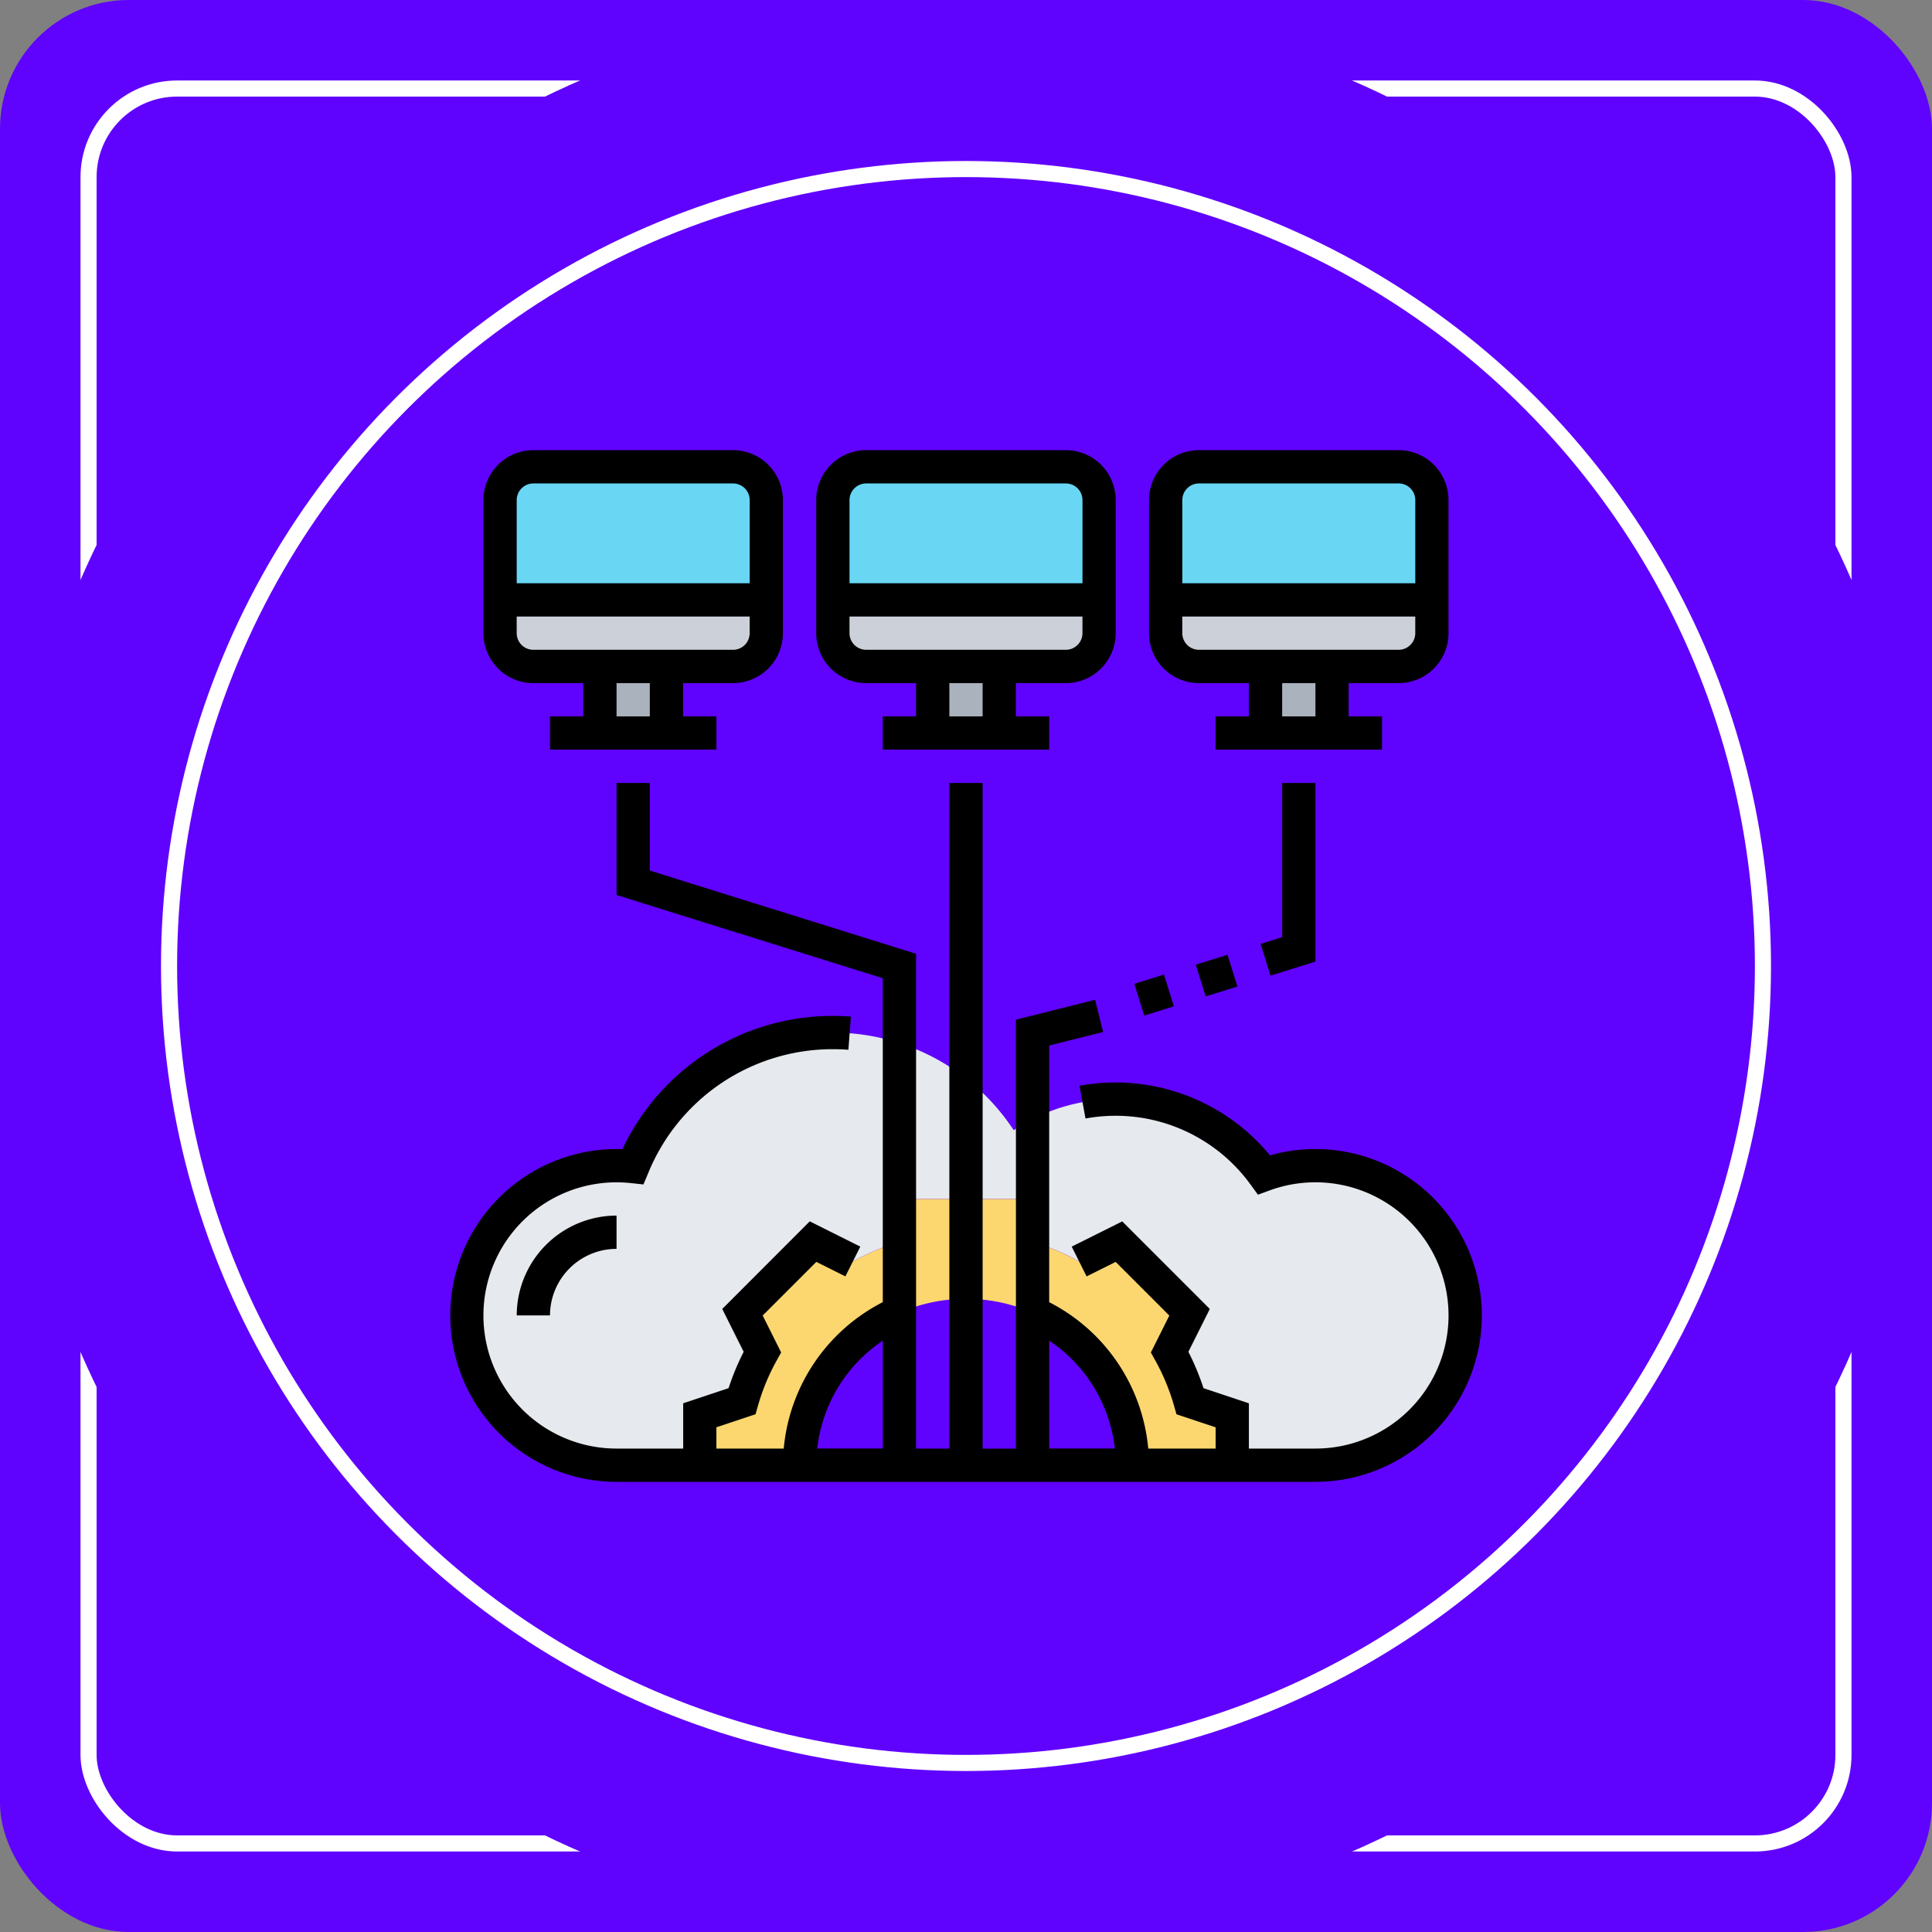 <svg xmlns="http://www.w3.org/2000/svg" width="120" height="120" viewBox="0 0 120 120">
  <rect x="0" y="0" width="120" height="120" fill="#808080" stroke="none"/>
  <g id="Group_1165152" data-name="Group 1165152" transform="translate(-64 -6445)">
    <rect id="Rectangle_402033" data-name="Rectangle 402033" width="120" height="120" rx="8" transform="translate(64 6445)" fill="#6003fe"/>
    <g id="Rectangle_412110" data-name="Rectangle 412110" transform="translate(69 6450)" fill="none" stroke="#fff" stroke-width="1">
      <rect width="110" height="110" rx="6" stroke="none"/>
      <rect x="0.5" y="0.5" width="109" height="109" rx="5.5" fill="none"/>
    </g>
    <g id="Group_1155336" data-name="Group 1155336" transform="translate(-325 -2)">
      <circle id="Ellipse_13473" data-name="Ellipse 13473" cx="60" cy="60" r="60" transform="translate(389 6447)" fill="#6003fe"/>
      <g id="Ellipse_13474" data-name="Ellipse 13474" transform="translate(399 6457)" fill="none" stroke="#fff" stroke-width="1">
        <circle cx="50" cy="50" r="50" stroke="none"/>
        <circle cx="50" cy="50" r="49.5" fill="none"/>
      </g>
      <g id="Group_1165548" data-name="Group 1165548" transform="translate(416.96 6474.96)">
        <g id="Group_1165546" data-name="Group 1165546" transform="translate(1.034 1.034)">
          <g id="Group_1165535" data-name="Group 1165535" transform="translate(28.939 12.403)">
            <path id="Path_939572" data-name="Path 939572" d="M232,104h4.134v4.134H232Z" transform="translate(-232 -104)" fill="#aab2bd"/>
          </g>
          <g id="Group_1165536" data-name="Group 1165536" transform="translate(49.61 12.403)">
            <path id="Path_939573" data-name="Path 939573" d="M392,104h4.134v4.134H392Z" transform="translate(-392 -104)" fill="#aab2bd"/>
          </g>
          <g id="Group_1165537" data-name="Group 1165537" transform="translate(8.268 12.403)">
            <path id="Path_939574" data-name="Path 939574" d="M72,104h4.134v4.134H72Z" transform="translate(-72 -104)" fill="#aab2bd"/>
          </g>
          <g id="Group_1165538" data-name="Group 1165538" transform="translate(22.738 8.268)">
            <path id="Path_939575" data-name="Path 939575" d="M200.537,72v2.067a2.067,2.067,0,0,1-2.067,2.067h-12.4A2.067,2.067,0,0,1,184,74.067V72Z" transform="translate(-184 -72)" fill="#ccd1d9"/>
          </g>
          <g id="Group_1165539" data-name="Group 1165539" transform="translate(43.409 8.268)">
            <path id="Path_939576" data-name="Path 939576" d="M360.537,72v2.067a2.067,2.067,0,0,1-2.067,2.067h-12.4A2.067,2.067,0,0,1,344,74.067V72Z" transform="translate(-344 -72)" fill="#ccd1d9"/>
          </g>
          <g id="Group_1165540" data-name="Group 1165540" transform="translate(2.067 8.268)">
            <path id="Path_939577" data-name="Path 939577" d="M40.537,72v2.067a2.067,2.067,0,0,1-2.067,2.067h-12.4A2.067,2.067,0,0,1,24,74.067V72Z" transform="translate(-24 -72)" fill="#ccd1d9"/>
          </g>
          <g id="Group_1165541" data-name="Group 1165541" transform="translate(22.738)">
            <path id="Path_939578" data-name="Path 939578" d="M200.537,10.067v6.2H184v-6.2A2.067,2.067,0,0,1,186.067,8h12.4A2.067,2.067,0,0,1,200.537,10.067Z" transform="translate(-184 -8)" fill="#69d6f4"/>
          </g>
          <g id="Group_1165542" data-name="Group 1165542" transform="translate(43.409)">
            <path id="Path_939579" data-name="Path 939579" d="M360.537,10.067v6.2H344v-6.2A2.067,2.067,0,0,1,346.067,8h12.4A2.067,2.067,0,0,1,360.537,10.067Z" transform="translate(-344 -8)" fill="#69d6f4"/>
          </g>
          <g id="Group_1165543" data-name="Group 1165543" transform="translate(2.067)">
            <path id="Path_939580" data-name="Path 939580" d="M40.537,10.067v6.2H24v-6.2A2.067,2.067,0,0,1,26.067,8h12.4A2.067,2.067,0,0,1,40.537,10.067Z" transform="translate(-24 -8)" fill="#69d6f4"/>
          </g>
          <g id="Group_1165544" data-name="Group 1165544" transform="translate(0 35.141)">
            <path id="Path_939581" data-name="Path 939581" d="M60.711,288.268a9.3,9.3,0,1,1,0,18.6H55.543v-3.1l-2.62-.873a14.309,14.309,0,0,0-1.267-3.054l1.236-2.473-4.385-4.385-2.473,1.236a14.307,14.307,0,0,0-3.054-1.267l-.873-2.62h-6.2l-.873,2.62a14.307,14.307,0,0,0-3.054,1.267l-2.473-1.236-4.385,4.385,1.236,2.473A14.309,14.309,0,0,0,25.09,302.9l-2.62.873v3.1H17.3a9.3,9.3,0,1,1,1.008-18.548,13.439,13.439,0,0,1,23.662-2.261,11.372,11.372,0,0,1,15.543,2.769A9.29,9.29,0,0,1,60.711,288.268Z" transform="translate(-8 -280)" fill="#e6e9ed"/>
          </g>
          <g id="Group_1165545" data-name="Group 1165545" transform="translate(14.47 45.476)">
            <path id="Path_939582" data-name="Path 939582" d="M153.074,373.436v3.1h-6.2a10.335,10.335,0,0,0-20.671,0H120v-3.1l2.62-.873a14.308,14.308,0,0,1,1.267-3.054l-1.236-2.473,4.385-4.385,2.473,1.236a14.308,14.308,0,0,1,3.054-1.267l.873-2.62h6.2l.873,2.62a14.308,14.308,0,0,1,3.054,1.267l2.473-1.236,4.385,4.385-1.236,2.473a14.308,14.308,0,0,1,1.267,3.054Z" transform="translate(-120 -360)" fill="#fcd770"/>
          </g>
        </g>
        <g id="Group_1165547" data-name="Group 1165547" transform="translate(0)">
          <path id="Path_939583" data-name="Path 939583" d="M339.1,14.47h3.1v2.067h-2.067V18.6H350.47V16.537H348.4V14.47h3.1a3.1,3.1,0,0,0,3.1-3.1V3.1A3.1,3.1,0,0,0,351.5,0H339.1A3.1,3.1,0,0,0,336,3.1v8.268A3.1,3.1,0,0,0,339.1,14.47Zm7.235,2.067h-2.067V14.47h2.067ZM351.5,12.4H339.1a1.035,1.035,0,0,1-1.034-1.034V10.335h14.47v1.034A1.035,1.035,0,0,1,351.5,12.4ZM339.1,2.067h12.4A1.035,1.035,0,0,1,352.537,3.1V8.268h-14.47V3.1A1.035,1.035,0,0,1,339.1,2.067Z" transform="translate(-292.591)"/>
          <path id="Path_939584" data-name="Path 939584" d="M179.1,14.47h3.1v2.067h-2.067V18.6H190.47V16.537H188.4V14.47h3.1a3.1,3.1,0,0,0,3.1-3.1V3.1A3.1,3.1,0,0,0,191.5,0H179.1A3.1,3.1,0,0,0,176,3.1v8.268A3.1,3.1,0,0,0,179.1,14.47Zm7.235,2.067h-2.067V14.47h2.067ZM191.5,12.4H179.1a1.035,1.035,0,0,1-1.034-1.034V10.335h14.47v1.034A1.035,1.035,0,0,1,191.5,12.4ZM179.1,2.067h12.4A1.035,1.035,0,0,1,192.537,3.1V8.268h-14.47V3.1A1.035,1.035,0,0,1,179.1,2.067Z" transform="translate(-153.262)"/>
          <path id="Path_939585" data-name="Path 939585" d="M19.1,14.47h3.1v2.067H20.134V18.6H30.47V16.537H28.4V14.47h3.1a3.1,3.1,0,0,0,3.1-3.1V3.1A3.1,3.1,0,0,0,31.5,0H19.1A3.1,3.1,0,0,0,16,3.1v8.268A3.1,3.1,0,0,0,19.1,14.47Zm7.235,2.067H24.268V14.47h2.067ZM31.5,12.4H19.1a1.035,1.035,0,0,1-1.034-1.034V10.335h14.47v1.034A1.035,1.035,0,0,1,31.5,12.4ZM19.1,2.067H31.5A1.035,1.035,0,0,1,32.537,3.1V8.268H18.067V3.1A1.035,1.035,0,0,1,19.1,2.067Z" transform="translate(-13.933)"/>
          <path id="Path_939586" data-name="Path 939586" d="M0,0H2.067V2.067H0Z" transform="translate(46.311 31.958) rotate(-17.33)"/>
          <path id="Path_939587" data-name="Path 939587" d="M0,0H1.93V2.067H0Z" transform="translate(42.495 33.147) rotate(-17.33)"/>
          <path id="Path_939588" data-name="Path 939588" d="M389.614,169.995l.616,1.973,2.792-.873V160h-2.067v9.576Z" transform="translate(-339.278 -139.329)"/>
          <path id="Path_939589" data-name="Path 939589" d="M53.745,182.738a10.331,10.331,0,0,0-2.824.391,12.42,12.42,0,0,0-11.832-4.32l.374,2.033a10.354,10.354,0,0,1,10.25,4.1l.459.632.733-.268a8.269,8.269,0,1,1,2.841,16.036H49.61V198.53l-2.82-.94a15.423,15.423,0,0,0-.937-2.258l1.331-2.661-5.439-5.439L38.606,188.8l.925,1.849,1.806-.9,3.332,3.332-1.147,2.294.266.477a13.375,13.375,0,0,1,1.176,2.835l.149.525,2.431.81v1.322H43.36a11.372,11.372,0,0,0-6.153-9.094V176.31l3.351-.838-.5-2.005L35.141,174.7v26.646H33.074V160H31.006v41.342H28.939V170.609L12.4,165.441V160H10.335v6.961l16.537,5.168v20.119a11.373,11.373,0,0,0-6.153,9.094H16.537V200.02l2.431-.81.149-.525a13.372,13.372,0,0,1,1.176-2.835l.266-.477-1.147-2.294,3.332-3.332,1.806.9.925-1.849-3.139-1.569L16.9,192.671l1.331,2.661a15.428,15.428,0,0,0-.937,2.258l-2.82.94v2.812H10.335a8.268,8.268,0,1,1,0-16.537,8.381,8.381,0,0,1,.9.049l.771.083.3-.717a12.367,12.367,0,0,1,11.473-7.684c.318,0,.639.012.956.036l.156-2.061c-.368-.028-.742-.042-1.112-.042a14.424,14.424,0,0,0-13.079,8.275q-.18-.006-.357-.006a10.335,10.335,0,0,0,0,20.671H53.745a10.335,10.335,0,0,0,0-20.671Zm-16.537,11.9a9.309,9.309,0,0,1,4.077,6.7H37.208Zm-10.335,0v6.7H22.8A9.309,9.309,0,0,1,26.872,194.64Z" transform="translate(0 -139.329)"/>
          <path id="Path_939590" data-name="Path 939590" d="M34.067,374.2a4.139,4.139,0,0,1,4.134-4.134V368a6.208,6.208,0,0,0-6.2,6.2Z" transform="translate(-27.866 -320.457)"/>
        </g>
      </g>
    </g>
  </g>
</svg>
